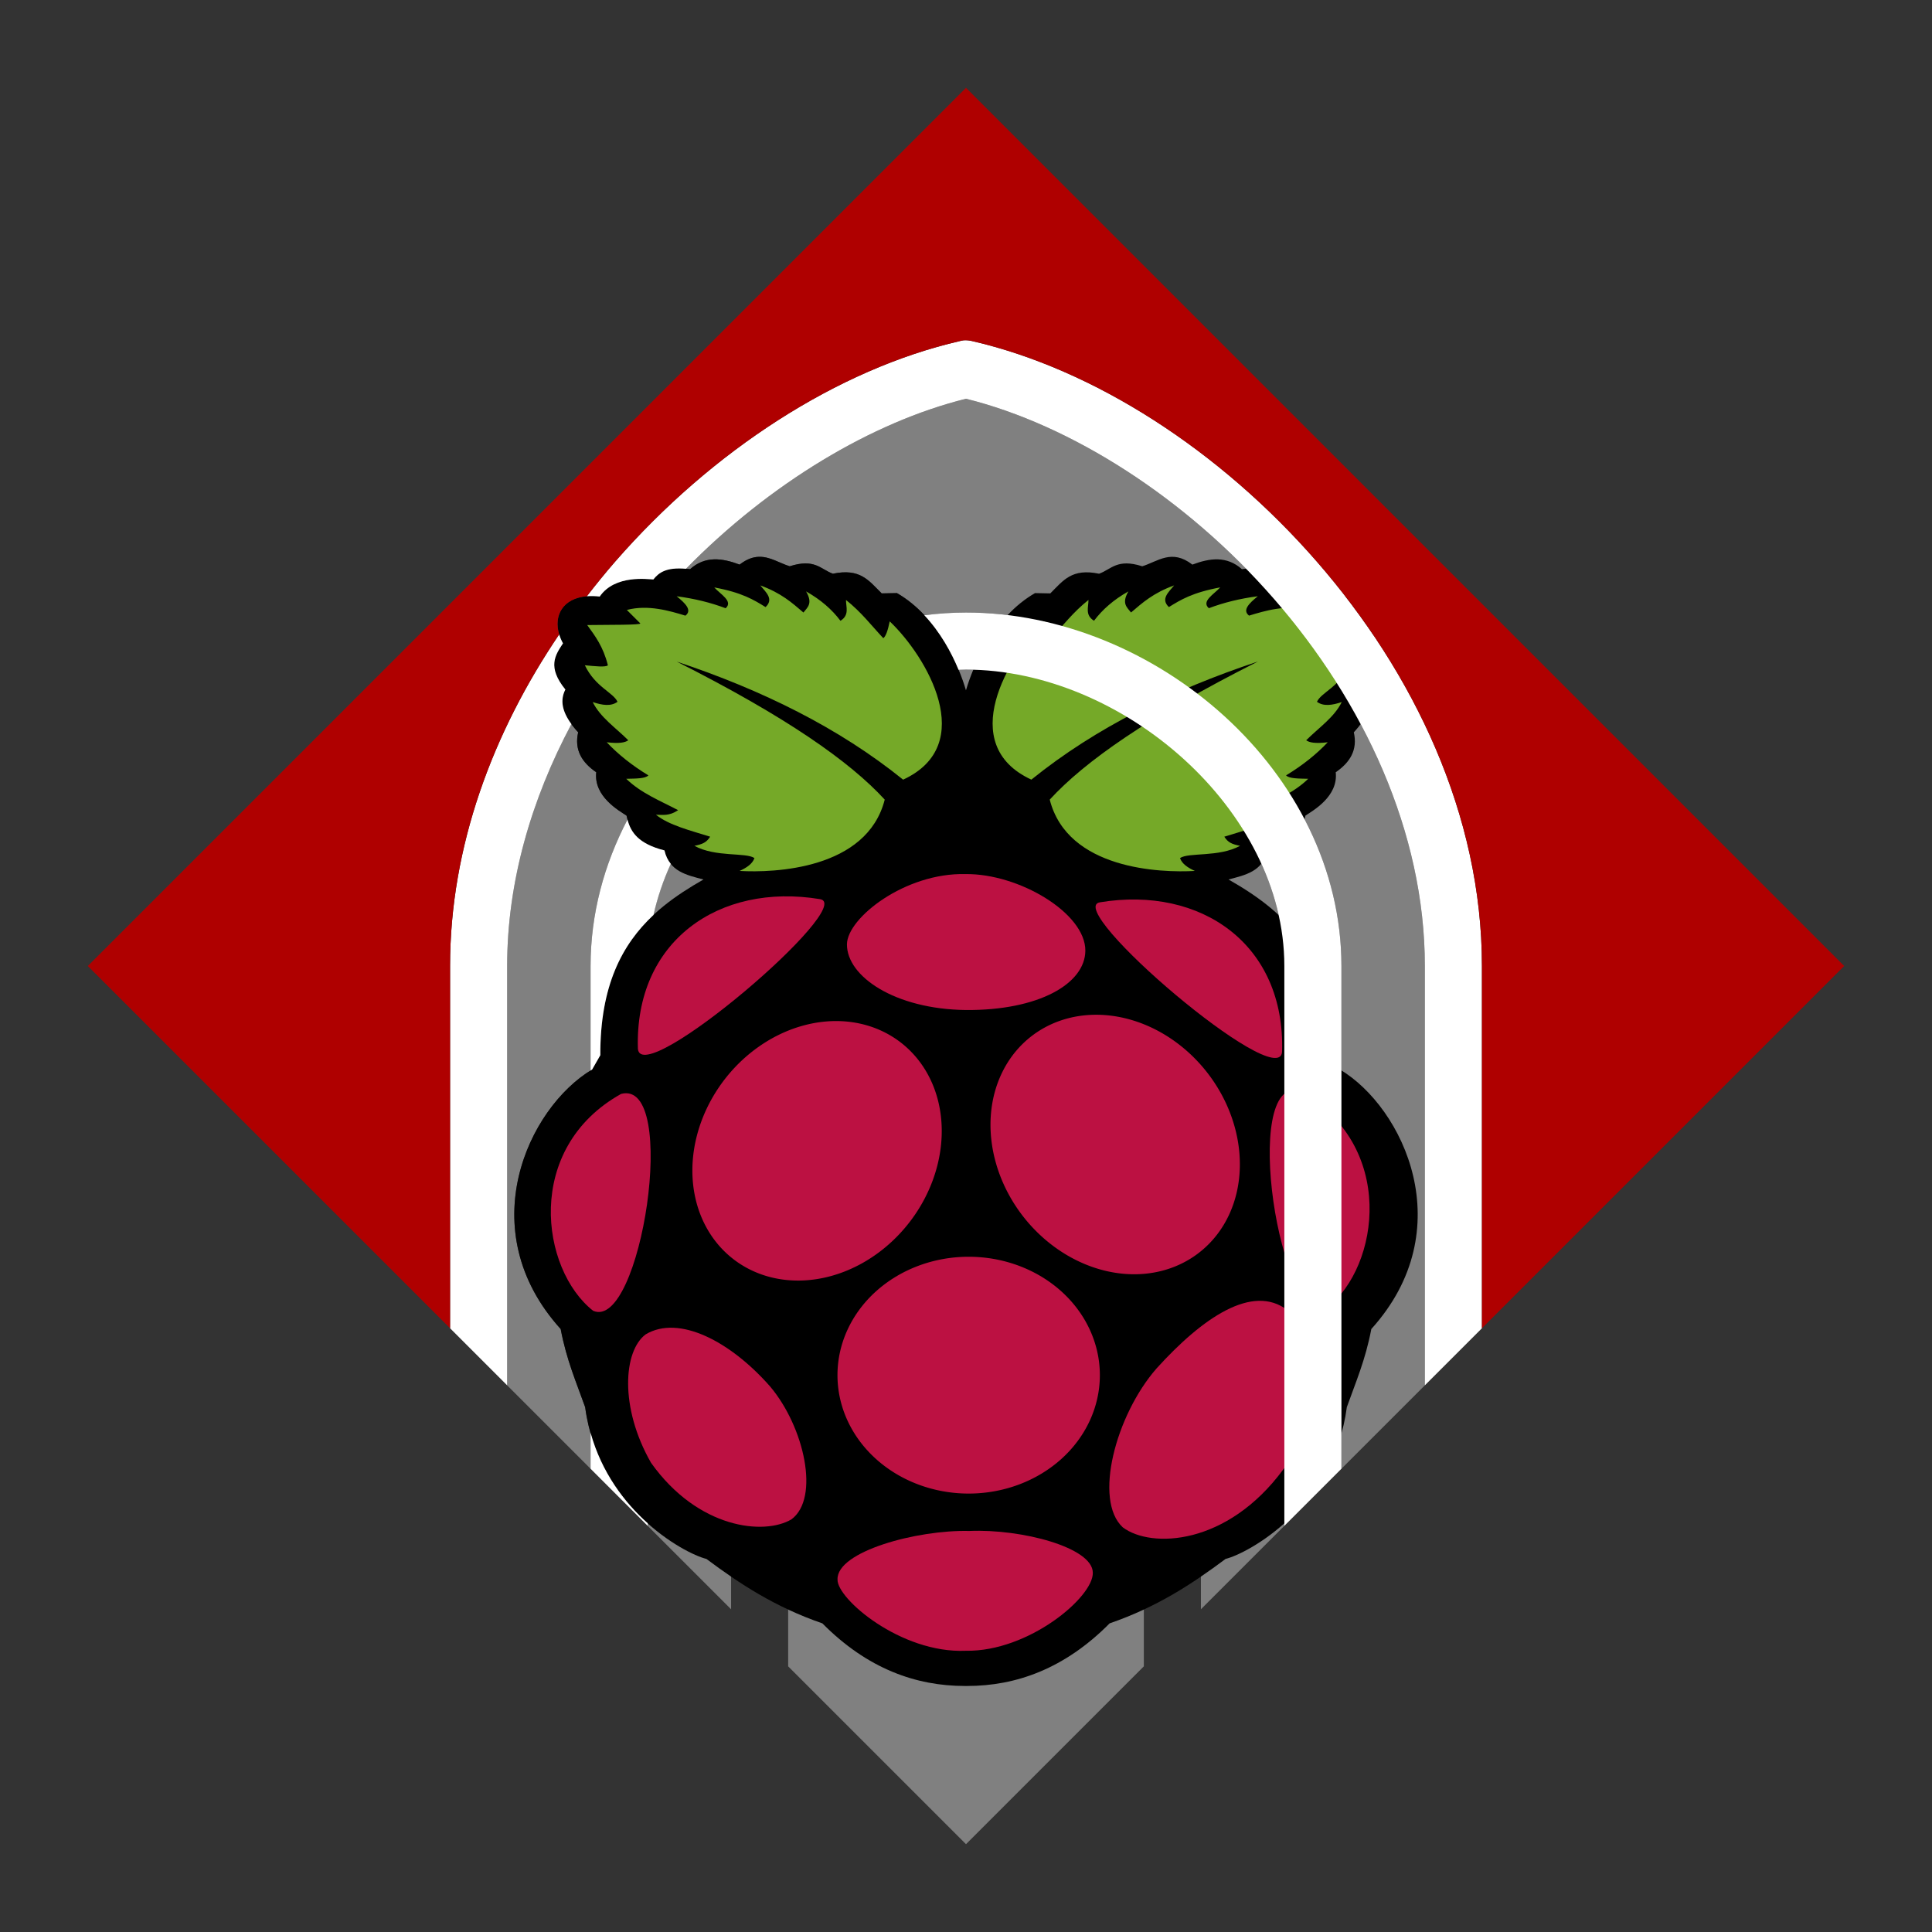 <?xml version="1.0" encoding="UTF-8" standalone="no"?>
<!-- Created with Inkscape (http://www.inkscape.org/) -->

<svg
   xmlns:dc="http://purl.org/dc/elements/1.1/"
   xmlns:cc="http://creativecommons.org/ns#"
   xmlns:rdf="http://www.w3.org/1999/02/22-rdf-syntax-ns#"
   xmlns:svg="http://www.w3.org/2000/svg"
   xmlns="http://www.w3.org/2000/svg"
   xmlns:sodipodi="http://sodipodi.sourceforge.net/DTD/sodipodi-0.dtd"
   xmlns:inkscape="http://www.inkscape.org/namespaces/inkscape"
   version="1.0"
   width="220"
   height="220"
   id="svg2"
   inkscape:version="0.91 r13725"
   sodipodi:docname="rpi-uclm.svg">
  <rect width="100%" height="100%" fill="#333333" stroke="none"/>
  <sodipodi:namedview
     pagecolor="#ffffff"
     bordercolor="#666666"
     borderopacity="1"
     objecttolerance="10"
     gridtolerance="10"
     guidetolerance="10"
     inkscape:pageopacity="0"
     inkscape:pageshadow="2"
     inkscape:window-width="1600"
     inkscape:window-height="844"
     id="namedview10"
     showgrid="false"
     inkscape:zoom="3.0341309"
     inkscape:cx="119.07968"
     inkscape:cy="97.069779"
     inkscape:window-x="0"
     inkscape:window-y="27"
     inkscape:window-maximized="1"
     inkscape:current-layer="svg2" />
  <defs
     id="defs5">
    <clipPath
       clipPathUnits="userSpaceOnUse"
       id="clipPath3661">
      <rect
         style="fill:#ffff00;stroke:none;stroke-width:0.879;stroke-miterlimit:4;stroke-dasharray:none"
         id="rect3663"
         width="325.008"
         height="882.422"
         x="-41.262"
         y="-89.833" />
    </clipPath>
  </defs>
  <path
     style="opacity:1;fill:#808080;fill-opacity:1;fill-rule:evenodd;stroke:none;stroke-width:1px;stroke-linecap:butt;stroke-linejoin:miter;stroke-opacity:1"
     d="M 110 45.406 C 99.285 48.064 87.635 55.055 78.115 64.768 C 78.271 64.781 78.412 64.787 78.582 64.809 C 80.306 63.281 82.233 63.541 84.221 64.291 C 85.031 63.666 85.745 63.425 86.408 63.404 L 86.41 63.404 L 86.412 63.404 C 87.679 63.367 88.756 64.12 89.926 64.482 C 92.785 63.568 93.436 64.82 94.84 65.33 C 97.956 64.685 98.904 66.089 100.4 67.57 L 102.139 67.537 C 103.33 68.224 104.353 69.099 105.252 70.055 C 106.829 69.862 108.414 69.75 110 69.75 C 131.513 69.75 152.75 87.848 152.75 110 L 152.75 167.25 L 162.25 157.75 L 162.25 110 C 162.25 94.733 155.28 79.908 145.062 68.188 C 135.044 56.695 121.938 48.367 110 45.406 z M 65.064 82.447 C 60.497 91.02 57.75 100.422 57.75 110 L 57.75 157.75 L 67.25 167.25 L 67.25 163.154 C 66.991 162.225 66.768 161.264 66.633 160.236 C 65.635 157.422 64.514 154.879 63.846 151.338 C 53.697 140.121 60.05 126.355 67.25 121.904 L 67.25 110 C 67.25 104.058 68.795 98.416 71.453 93.33 C 71.413 93.178 71.373 93.027 71.342 92.873 C 70.48 92.301 67.592 90.699 67.895 87.939 C 66.278 86.831 65.377 85.407 65.836 83.391 C 65.536 83.066 65.288 82.754 65.064 82.447 z "
     id="path3565" />
  <path
     inkscape:connector-curvature="0"
     style="opacity:1;fill:#808080;fill-opacity:1;fill-rule:evenodd;stroke:none;stroke-width:1px;stroke-linecap:butt;stroke-linejoin:miter;stroke-opacity:1"
     d="M 110,76.25 C 92.376,76.25 73.75,92.165 73.75,110 l 0,63.75 9.5,9.5 0,-33.25 c 0,-4.78 2.843,-9.301 7.219,-11.781 C 86.091,133.54 83.25,127.095 83.25,119.938 c 0,-7.635 3.245,-14.452 8.125,-19.188 4.88,-4.736 11.43,-7.562 18.625,-7.562 7.195,0 13.745,2.827 18.625,7.562 4.88,4.736 8.125,11.552 8.125,19.188 0,7.158 -2.841,13.602 -7.219,18.281 4.376,2.48 7.219,7 7.219,11.781 l 0,33.25 9.5,-9.5 0,-63.75 C 146.25,92.152 127.761,76.25 110,76.25 Z"
     id="path3563" />
  <path
     inkscape:connector-curvature="0"
     style="opacity:1;fill:#808080;fill-opacity:1;fill-rule:evenodd;stroke:none;stroke-width:1px;stroke-linecap:butt;stroke-linejoin:miter;stroke-opacity:1"
     d="m 110,99.688 c -5.962,0 -11.529,2.644 -15.062,6.75 -3.518,4.088 -5.188,8.368 -5.188,13.5 0,5.132 1.614,9.348 5.188,13.5 0.901,1.047 1.931,1.981 3.062,2.812 l 0,6.5 c -4.671,0 -8.25,4.415 -8.25,7.25 l 0,39.75 20.25,20.25 20.25,-20.25 0,-39.75 c 0,-2.833 -3.583,-7.25 -8.25,-7.25 l 0,-6.5 c 0.007,-0.005 0.024,0.005 0.031,0 1.131,-0.831 2.153,-1.784 3.031,-2.812 3.474,-4.068 5.188,-8.368 5.188,-13.5 0,-5.132 -1.565,-9.301 -5.188,-13.5 -3.636,-4.215 -9.101,-6.75 -15.062,-6.75 z"
     id="path2410" />
  <path
     d="m 86.411,63.405 c -0.664,0.02 -1.38,0.26 -2.191,0.887 -1.988,-0.75 -3.915,-1.011 -5.639,0.517 -2.661,-0.338 -3.526,0.359 -4.182,1.173 -0.584,-0.012 -4.372,-0.588 -6.109,1.948 -4.365,-0.506 -5.745,2.513 -4.181,5.328 -0.891,1.351 -1.815,2.685 0.27,5.26 -0.737,1.434 -0.28,2.99 1.457,4.873 -0.458,2.016 0.443,3.439 2.059,4.547 -0.302,2.759 2.585,4.363 3.447,4.935 0.331,1.608 1.021,3.125 4.319,3.964 0.544,2.396 2.526,2.81 4.445,3.312 -6.344,3.609 -11.784,8.358 -11.747,20.01 l -0.929,1.622 c -7.274,4.33 -13.818,18.246 -3.585,29.557 0.668,3.541 1.79,6.084 2.788,8.898 1.493,11.342 11.236,16.652 13.806,17.28 3.766,2.808 7.777,5.472 13.204,7.338 5.116,5.165 10.659,7.133 16.233,7.13 0.082,-5e-5 0.165,9e-4 0.247,0 5.573,0.003 11.116,-1.965 16.233,-7.13 5.427,-1.866 9.438,-4.53 13.204,-7.338 2.57,-0.628 12.313,-5.939 13.806,-17.28 0.998,-2.815 2.119,-5.358 2.788,-8.898 10.234,-11.312 3.689,-25.229 -3.585,-29.558 l -0.931,-1.622 c 0.037,-11.651 -5.403,-16.4 -11.747,-20.01 1.919,-0.503 3.901,-0.916 4.445,-3.312 3.298,-0.839 3.988,-2.356 4.319,-3.964 0.862,-0.572 3.75,-2.176 3.447,-4.935 1.616,-1.109 2.518,-2.531 2.059,-4.547 1.737,-1.883 2.195,-3.439 1.457,-4.873 2.085,-2.574 1.16,-3.909 0.27,-5.259 1.562,-2.815 0.184,-5.833 -4.183,-5.328 -1.736,-2.536 -5.523,-1.96 -6.108,-1.948 -0.655,-0.814 -1.52,-1.511 -4.181,-1.173 -1.724,-1.527 -3.651,-1.267 -5.639,-0.517 -2.36,-1.823 -3.922,-0.362 -5.707,0.191 -2.858,-0.914 -3.511,0.338 -4.915,0.848 -3.117,-0.645 -4.064,0.759 -5.558,2.24 l -1.738,-0.034 c -4.701,2.712 -7.036,8.233 -7.864,11.071 -0.828,-2.839 -3.158,-8.36 -7.858,-11.071 l -1.738,0.034 c -1.496,-1.481 -2.443,-2.885 -5.56,-2.24 -1.404,-0.51 -2.056,-1.762 -4.915,-0.848 -1.171,-0.363 -2.248,-1.116 -3.516,-1.078 z"
     id="path3342"
     inkscape:connector-curvature="0"
     style="fill:#000000" />
  <path
     d="m 77.052,75.334 c 12.472,6.293 19.722,11.384 23.694,15.72 -2.034,7.98 -12.646,8.344 -16.526,8.12 0.794,-0.362 1.457,-0.795 1.692,-1.462 -0.974,-0.677 -4.426,-0.071 -6.836,-1.397 0.926,-0.188 1.359,-0.371 1.792,-1.039 -2.277,-0.711 -4.73,-1.323 -6.172,-2.501 0.778,0.009 1.505,0.17 2.522,-0.52 -2.04,-1.076 -4.216,-1.928 -5.907,-3.573 1.055,-0.025 2.191,-0.01 2.522,-0.39 -1.867,-1.132 -3.442,-2.391 -4.745,-3.768 1.476,0.174 2.099,0.024 2.456,-0.227 -1.411,-1.415 -3.197,-2.609 -4.049,-4.352 1.096,0.37 2.098,0.511 2.821,-0.032 -0.48,-1.059 -2.534,-1.683 -3.717,-4.158 1.153,0.109 2.377,0.246 2.622,0 -0.535,-2.135 -1.454,-3.335 -2.355,-4.579 2.469,-0.036 6.209,0.009 6.04,-0.195 L 71.379,69.456 c 2.411,-0.635 4.879,0.102 6.67,0.65 0.804,-0.621 -0.014,-1.407 -0.996,-2.209 2.049,0.268 3.901,0.729 5.575,1.364 0.894,-0.79 -0.581,-1.581 -1.294,-2.371 3.166,0.588 4.507,1.414 5.841,2.241 0.967,-0.907 0.055,-1.679 -0.597,-2.468 2.387,0.865 3.617,1.983 4.911,3.086 0.439,-0.58 1.115,-1.005 0.299,-2.404 1.695,0.956 2.971,2.083 3.916,3.345 1.049,-0.654 0.625,-1.547 0.631,-2.371 1.761,1.402 2.879,2.895 4.248,4.352 0.276,-0.196 0.517,-0.863 0.73,-1.916 4.202,3.99 10.14,14.041 1.526,18.026 C 95.507,82.864 86.752,78.562 77.049,75.335 Z"
     id="path3344"
     inkscape:connector-curvature="0"
     style="fill:#75a928" />
  <path
     d="m 143.227,75.334 c -12.47,6.294 -19.72,11.384 -23.692,15.72 2.034,7.98 12.646,8.344 16.526,8.12 -0.794,-0.362 -1.457,-0.795 -1.692,-1.462 0.974,-0.677 4.426,-0.071 6.836,-1.397 -0.926,-0.188 -1.359,-0.371 -1.792,-1.039 2.277,-0.711 4.73,-1.323 6.172,-2.501 -0.778,0.009 -1.505,0.17 -2.522,-0.52 2.04,-1.076 4.216,-1.928 5.907,-3.573 -1.055,-0.025 -2.191,-0.01 -2.522,-0.39 1.867,-1.132 3.442,-2.391 4.745,-3.768 -1.476,0.174 -2.099,0.024 -2.456,-0.227 1.411,-1.415 3.197,-2.609 4.049,-4.352 -1.096,0.37 -2.098,0.511 -2.821,-0.032 0.479,-1.059 2.534,-1.683 3.717,-4.158 -1.153,0.109 -2.377,0.246 -2.622,0 0.536,-2.136 1.455,-3.336 2.356,-4.58 -2.469,-0.036 -6.209,0.009 -6.04,-0.195 l 1.526,-1.527 c -2.411,-0.635 -4.879,0.102 -6.67,0.65 -0.804,-0.621 0.014,-1.407 0.996,-2.209 -2.049,0.268 -3.901,0.729 -5.575,1.364 -0.894,-0.79 0.581,-1.581 1.294,-2.371 -3.166,0.588 -4.507,1.414 -5.841,2.241 -0.967,-0.907 -0.055,-1.679 0.597,-2.468 -2.387,0.865 -3.617,1.983 -4.911,3.086 -0.439,-0.58 -1.115,-1.005 -0.299,-2.404 -1.695,0.956 -2.971,2.083 -3.916,3.345 -1.049,-0.654 -0.625,-1.547 -0.63,-2.371 -1.761,1.402 -2.879,2.895 -4.248,4.352 -0.276,-0.196 -0.517,-0.863 -0.73,-1.916 -4.202,3.99 -10.14,14.041 -1.526,18.026 7.327,-5.919 16.082,-10.22 25.785,-13.447 z"
     id="path3346"
     inkscape:connector-curvature="0"
     style="fill:#75a928" />
  <path
     d="m 125.243,156.592 a 14.939,13.483 0 1 1 -29.878,0 14.939,13.483 0 1 1 29.878,0 z"
     id="path3348"
     inkscape:connector-curvature="0"
     style="fill:#bc1142" />
  <path
     d="M 101.66,118.075 A 13.301,15.588 37.669 1 1 84.229,143.893 13.301,15.588 37.669 0 1 101.66,118.075 Z"
     id="path3350"
     inkscape:connector-curvature="0"
     style="fill:#bc1142" />
  <path
     d="m 118.367,117.357 a 15.588,13.301 52.331 1 0 17.431,25.818 15.588,13.301 52.331 0 0 -17.431,-25.818 z"
     id="path3352"
     inkscape:connector-curvature="0"
     style="fill:#bc1142" />
  <path
     d="m 70.723,124.565 c 6.683,-1.753 2.256,27.061 -3.181,24.697 -5.981,-4.709 -7.908,-18.499 3.181,-24.697 z"
     id="path3354"
     inkscape:connector-curvature="0"
     style="fill:#bc1142" />
  <path
     d="m 147.955,124.205 c -6.684,-1.753 -2.256,27.063 3.181,24.699 5.981,-4.709 7.908,-18.501 -3.181,-24.699 z"
     id="path3356"
     inkscape:connector-curvature="0"
     style="fill:#bc1142" />
  <path
     d="m 125.248,102.748 c 11.533,-1.906 21.13,4.801 20.743,17.042 -0.379,4.693 -24.992,-16.343 -20.743,-17.042 z"
     id="path3358"
     inkscape:connector-curvature="0"
     style="fill:#bc1142" />
  <path
     d="m 93.382,102.388 c -11.534,-1.906 -21.13,4.802 -20.743,17.042 0.379,4.693 24.992,-16.343 20.743,-17.042 z"
     id="path3360"
     inkscape:connector-curvature="0"
     style="fill:#bc1142" />
  <path
     d="m 109.949,99.534 c -6.884,-0.175 -13.49,5 -13.506,8.002 -0.019,3.648 5.442,7.382 13.553,7.477 8.282,0.058 13.567,-2.989 13.594,-6.754 0.03,-4.265 -7.533,-8.792 -13.641,-8.726 z"
     id="path3362"
     inkscape:connector-curvature="0"
     style="fill:#bc1142" />
  <path
     d="m 110.37,174.334 c 6.001,-0.256 14.054,1.892 14.07,4.742 0.1,2.768 -7.303,9.021 -14.468,8.9 -7.42,0.313 -14.697,-5.949 -14.601,-8.12 -0.111,-3.183 9.035,-5.668 14.999,-5.522 z"
     id="path3364"
     inkscape:connector-curvature="0"
     style="fill:#bc1142" />
  <path
     d="m 87.673,157.855 c 3.926,4.63 5.716,12.764 2.44,15.162 -3.1,1.83 -10.628,1.077 -15.979,-6.447 -3.609,-6.313 -3.144,-12.738 -0.61,-14.625 3.789,-2.259 9.643,0.792 14.149,5.91 z"
     id="path3366"
     inkscape:connector-curvature="0"
     style="fill:#bc1142" />
  <path
     d="m 131.682,155.846 c -4.623,5.3 -7.197,14.967 -3.825,18.08 3.225,2.419 11.881,2.081 18.275,-6.603 4.643,-5.832 3.087,-15.573 0.435,-18.159 -3.94,-2.983 -9.595,0.834 -14.886,6.681 z"
     id="path3368"
     inkscape:connector-curvature="0"
     style="fill:#bc1142" />
  <path
     style="opacity:1;fill:#ffffff;fill-opacity:1;fill-rule:evenodd;stroke:none;stroke-width:6.5;stroke-linecap:round;stroke-linejoin:round;stroke-miterlimit:4;stroke-dasharray:none;stroke-opacity:1"
     d="M 110 69.75 C 108.414 69.75 106.829 69.862 105.252 70.055 C 107.089 72.009 108.347 74.32 109.152 76.273 C 109.435 76.265 109.718 76.25 110 76.25 C 127.761 76.25 146.25 92.152 146.25 110 L 146.25 173.75 L 152.75 167.25 L 152.75 110 C 152.75 87.848 131.513 69.75 110 69.75 z M 71.453 93.33 C 68.795 98.416 67.25 104.058 67.25 110 L 67.25 121.904 C 67.31 121.867 67.369 121.817 67.43 121.781 L 68.359 120.158 C 68.334 112.259 70.831 107.537 74.416 104.188 C 74.864 102.194 75.527 100.247 76.385 98.367 C 76.062 97.97 75.808 97.479 75.662 96.838 C 72.679 96.079 71.833 94.764 71.453 93.33 z M 67.25 163.154 L 67.25 167.25 L 73.75 173.75 L 73.75 173.451 C 71.126 171.107 68.521 167.713 67.25 163.154 z "
     id="path3544" />
  <path
     style="opacity:1;fill:#ffffff;fill-opacity:1;fill-rule:evenodd;stroke:none;stroke-width:6.5;stroke-linecap:round;stroke-linejoin:round;stroke-miterlimit:4;stroke-dasharray:none;stroke-opacity:1"
     d="M 109.75 38.75 C 109.592 38.77 109.435 38.801 109.281 38.844 C 95.407 42.046 81.095 51.283 70.062 63.938 C 68.946 65.219 67.872 66.546 66.826 67.896 C 67.271 67.86 67.757 67.868 68.291 67.93 C 70.028 65.394 73.816 65.971 74.4 65.982 C 75.014 65.22 75.832 64.571 78.115 64.768 C 87.635 55.055 99.285 48.064 110 45.406 C 121.938 48.367 135.044 56.695 145.062 68.188 C 155.28 79.908 162.25 94.733 162.25 110 L 162.25 157.75 L 168.75 151.25 L 168.75 110 C 168.75 92.767 160.97 76.592 149.938 63.938 C 138.905 51.283 124.593 42.046 110.719 38.844 C 110.402 38.764 110.076 38.732 109.75 38.75 z M 63.676 72.24 C 56.151 83.346 51.25 96.337 51.25 110 L 51.25 151.25 L 57.75 157.75 L 57.75 110 C 57.75 100.423 60.501 91.023 65.068 82.451 C 63.991 80.98 63.768 79.706 64.379 78.518 C 62.294 75.942 63.218 74.609 64.109 73.258 C 63.921 72.919 63.779 72.578 63.676 72.24 z "
     id="path3546" />
  <path
     style="opacity:1;fill:#af0000;fill-opacity:1;fill-rule:evenodd;stroke:none;stroke-width:1px;stroke-linecap:butt;stroke-linejoin:miter;stroke-opacity:1"
     d="M 110 10 L 10 110 L 51.25 151.25 L 51.25 110 C 51.25 96.337 56.151 83.346 63.676 72.24 C 63.028 70.112 64.072 68.124 66.826 67.896 C 67.872 66.546 68.946 65.219 70.062 63.938 C 81.095 51.283 95.407 42.046 109.281 38.844 C 109.435 38.801 109.592 38.77 109.75 38.75 C 110.076 38.732 110.402 38.764 110.719 38.844 C 124.593 42.046 138.905 51.283 149.938 63.938 C 160.97 76.592 168.75 92.767 168.75 110 L 168.75 151.25 L 210 110 L 110 10 z "
     id="path3567" />
</svg>
